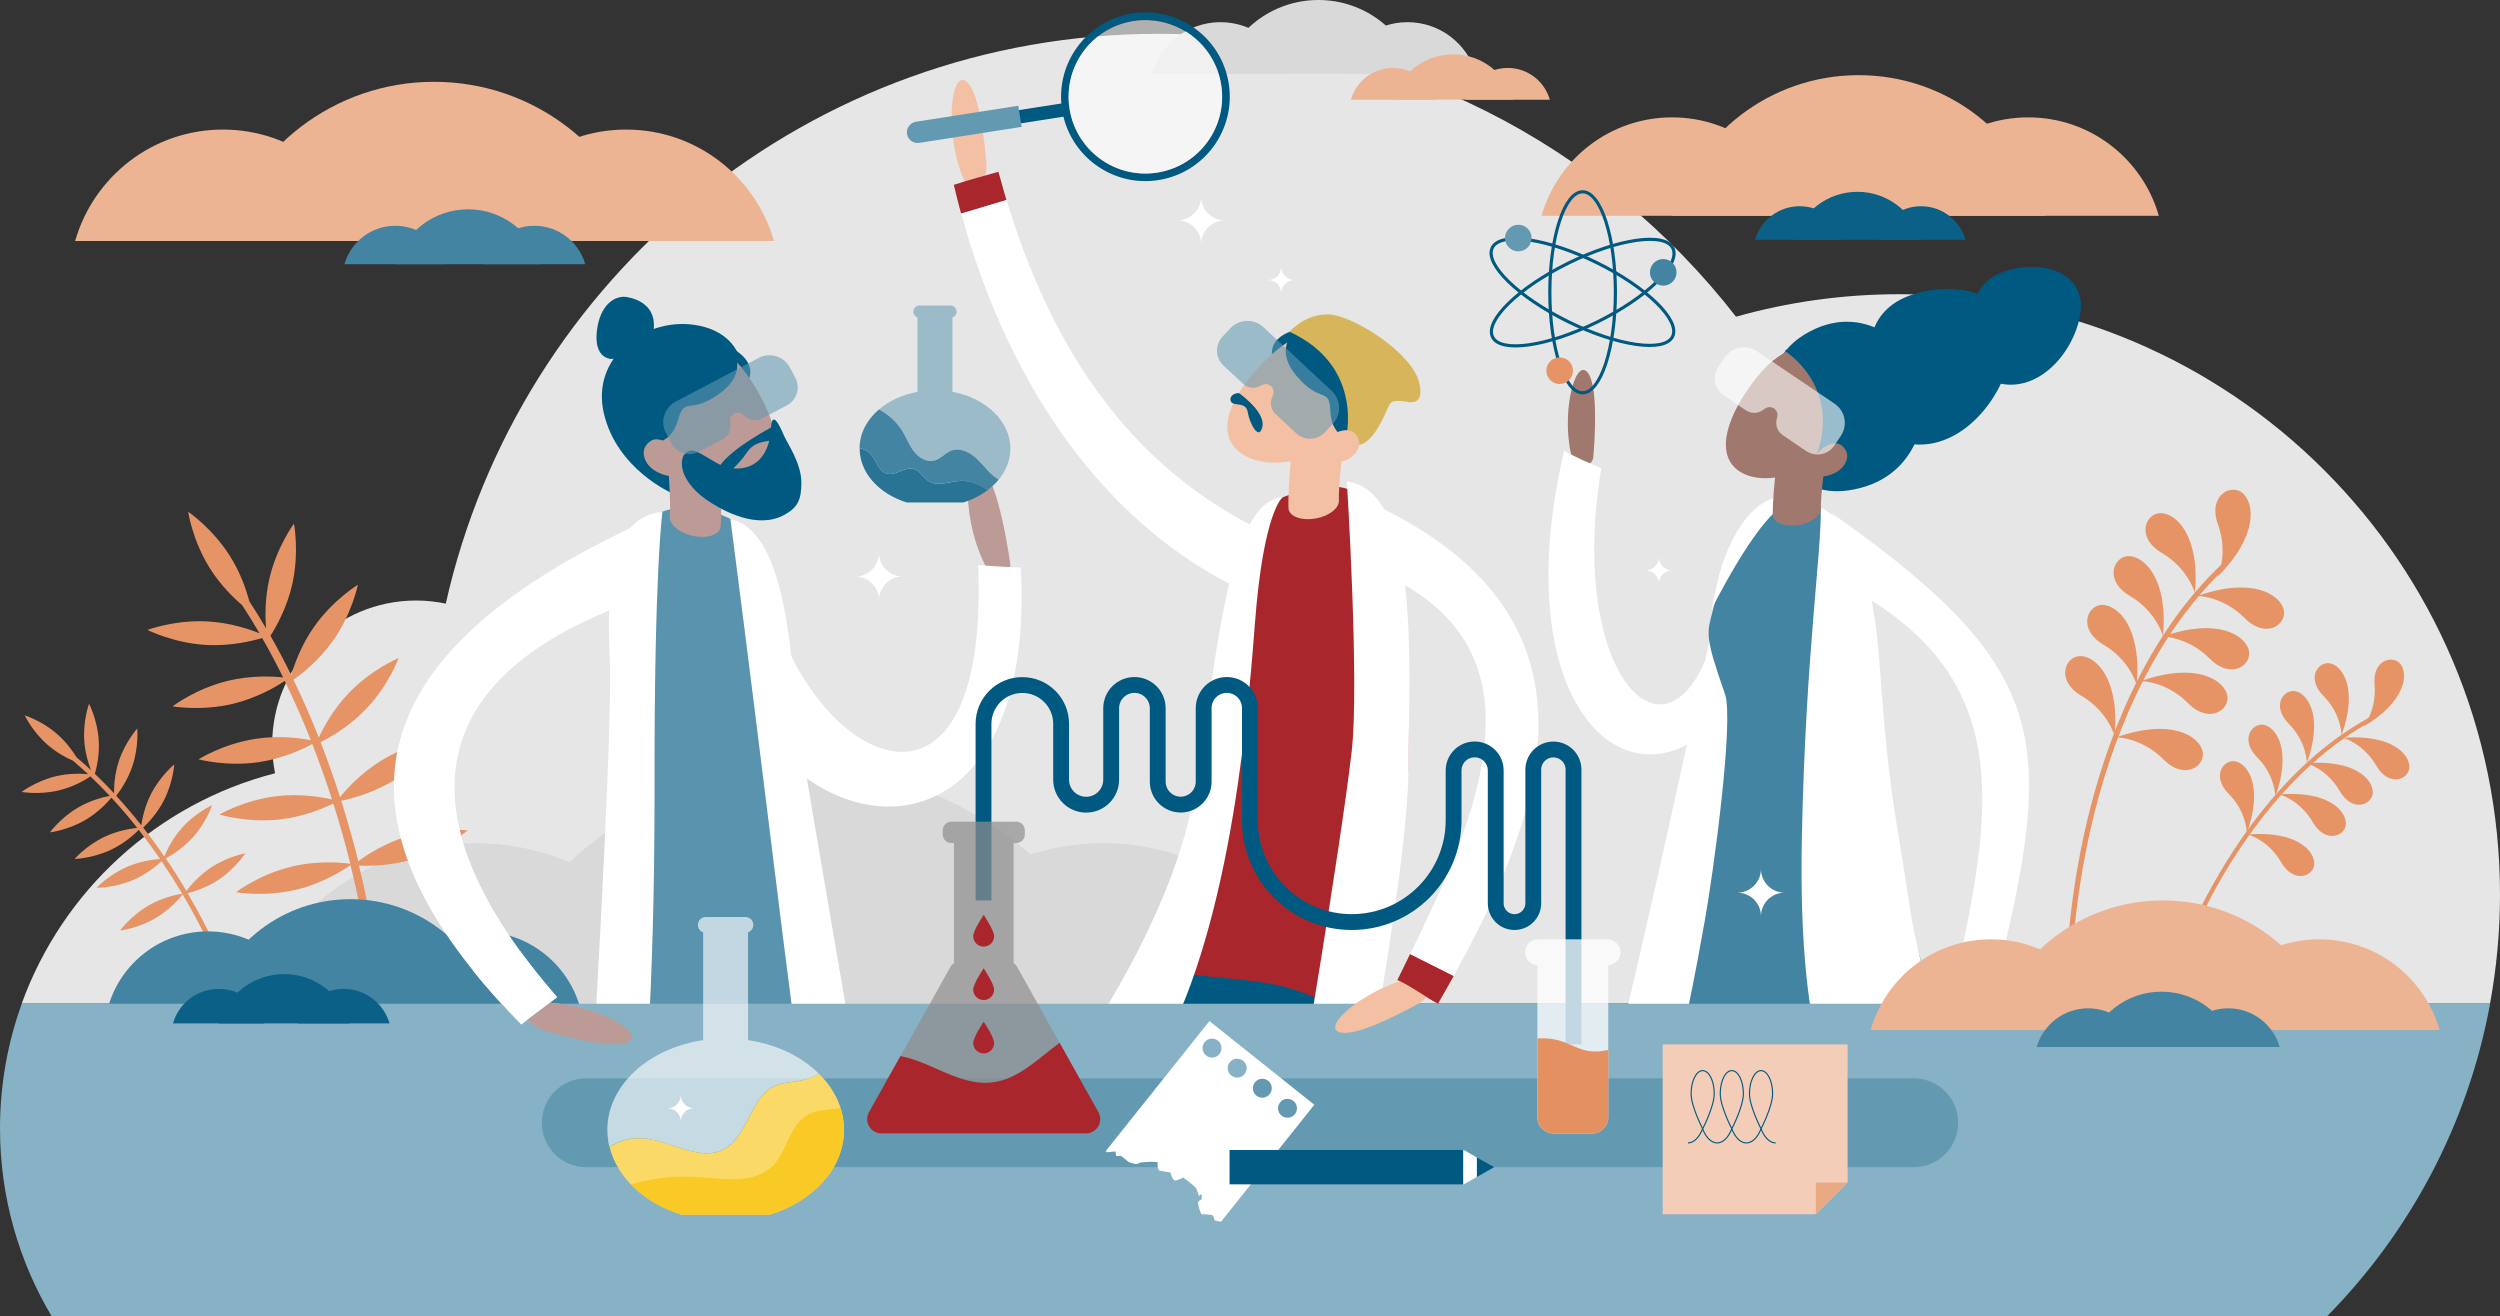 <?xml version="1.0" encoding="utf-8"?>
<!-- Generator: Adobe Illustrator 26.3.1, SVG Export Plug-In . SVG Version: 6.00 Build 0)  -->
<svg version="1.1" id="a" xmlns="http://www.w3.org/2000/svg" xmlns:xlink="http://www.w3.org/1999/xlink" x="0px" y="0px"
	 viewBox="0 0 3156.8 1662.2" style="enable-background:new 0 0 3156.8 1662.2;" xml:space="preserve">
<rect x="0" y="0" width="3156.8" height="1662.2" fill="#333333" stroke="none"/>
<style type="text/css">
	.st0{fill:#E6E6E6;}
	.st1{fill:none;}
	.st2{fill:#FFFFFF;}
	.st3{fill:#A0786D;}
	.st4{fill:#4284A2;}
	.st5{fill:#B39E57;}
	.st6{fill:#005981;}
	.st7{opacity:0.6;fill:#FFFFFF;enable-background:new    ;}
	.st8{fill:#D9D9D9;}
	.st9{fill:#E69465;}
	.st10{fill:#F3C0A4;}
	.st11{fill:#A9262C;}
	.st12{fill:#D6B55B;}
	.st13{opacity:0.56;fill:#639AB2;enable-background:new    ;}
	.st14{fill:#BC9A95;}
	.st15{fill:#5993AD;}
	.st16{fill:#CCBE8F;}
	.st17{fill:#EDB493;}
	.st18{fill:#99BDCD;}
	.st19{fill:#0A6086;}
	.st20{fill:#87B1C4;}
	.st21{fill:#639AB2;}
	.st22{fill:#297495;}
	.st23{fill:none;stroke:#005981;stroke-width:4;stroke-miterlimit:10;}
	.st24{fill:none;stroke:#005981;stroke-width:20;stroke-miterlimit:10;}
	.st25{opacity:0.71;fill:#8E8E8E;enable-background:new    ;}
	.st26{opacity:0.76;fill:#FFFFFF;enable-background:new    ;}
	.st27{opacity:0.63;fill:#FFFFFF;enable-background:new    ;}
	.st28{fill:#FBD967;}
	.st29{fill:#F9C926;}
	.st30{fill:#E59060;}
	.st31{opacity:0.61;fill:#FFFFFF;enable-background:new    ;}
	.st32{fill:#F3CDB8;}
	.st33{fill:#EBA983;}
	.st34{fill:none;stroke:#005981;stroke-width:1.45;stroke-miterlimit:10;}
</style>
<path class="st0" d="M3156.8,1129.7c0-418.7-339.4-758.2-758.2-758.2c-71.6,0-140.8,9.9-206.5,28.4
	C2023.3,182.6,1759.5,42.7,1463,42.7c-439.8,0-807.6,307.7-900.1,719.5c-12.1-2.5-24.6-3.9-37.5-3.9
	c-100.4,0-181.7,81.4-181.7,181.7c0,12.5,1.3,24.6,3.6,36.4c-148.6,38.2-268.3,148.3-319.9,290.9h3116.8
	C3152.4,1222.7,3156.8,1176.7,3156.8,1129.7L3156.8,1129.7z"/>
<rect x="1880.4" y="216.4" class="st1" width="806.1" height="1129.4"/>
<path class="st2" d="M2182.3,698c0,0-137.3,654.5-205.3,878.7c0,0,82.9,76.4,159.9,54.9c127-35.6,101.8-514.5,68.1-747.8
	C2193.5,804.5,2182.3,698,2182.3,698L2182.3,698z"/>
<path class="st3" d="M2006.8,585.8c2.9-1.9,4.8-5.1,5.1-8.6c1.8-20.7,6.8-93.3-8.2-108c-16-15.6-33.8,59.2-17.6,112.7
	c2.2,7.3,10.9,10.3,17.2,6.1L2006.8,585.8L2006.8,585.8z"/>
<path class="st2" d="M2022,591.2c-16-6.7-31.1-13.1-46.9-22c-98.9,420,199.1,536,287.5,139.9c13.5-60.6-5.8-37.6-39.2-36.8
	c0-9.1,0.1-9.1,0,0c-33.4,0.8-37.9,0.9-43.1,46.8C2145.6,1019.3,1972.1,888.7,2022,591.2L2022,591.2z"/>
<path class="st2" d="M2467.9,1242.6c16.8,9.1,30.6,16.4,46.1,23.5c81.3-325.7,85.4-414.7-194.4-613.4c-42.8-30.4-70.4,47.1-3.6,79.6
	C2550,846.4,2516.8,1020.3,2467.9,1242.6L2467.9,1242.6z"/>
<path class="st4" d="M2446.2,1283.6c-59.1-204.7-31.9-98.4-52.8-221.8c-30.5-179.6-21.4-258.6-50.4-345.9
	c-12.2-36.6-14.4-58.2-43.9-76.4c-3.4-2.1-7.1-4.1-11.2-6.1c-5.8-2.8-11.5-4.8-16.9-6c-58-12.3-92.8,65.1-102.4,117.7
	c-1.9,10.3-3.8,18.1-5.5,24.7v0c-7.8,30.1-11.1,31.8,15.1,106.7c11.4,32.4-14,221.6-25.4,285.4c-3.7,20.7-13.1,73.5-21.3,111.2"/>
<path class="st2" d="M2327.2,1391c61.1,1,114.5-21.8,138.1-33.7c-59.1-204.7-46.6-175.6-67.5-299c-30.5-179.6-16.6-255-45.7-342.3
	c-12.2-36.6-23.5-58.3-53-76.5c1.4,57.6-18.8,182.6-23.8,414.7C2269,1346.2,2327.2,1391,2327.2,1391L2327.2,1391z"/>
<path class="st2" d="M2161,769.8L2161,769.8c0,0,54.8-110.6,90-130.4c7.8-4.3,13.6-8.4,17.9-12.1c-58-12.3-92.8,65.1-102.4,117.7
	C2164.6,755.4,2162.7,763.3,2161,769.8z"/>
<path class="st5" d="M2477.6,1247.9c-17.5,22.5-54.6,73.3-50.6,92.6c4.6,21.7,57.5-26.1,77.6-78.7
	C2495.7,1257.4,2487,1252.9,2477.6,1247.9z"/>
<path class="st6" d="M2252.5,571c0,0,16.4,65.9,96.1,45.3c79.7-20.6,88-103.1,77.7-140.2c-10.3-37.1-72.4-99.7-148.1-53.5
	C2202.6,468.9,2252.5,571,2252.5,571L2252.5,571z"/>
<path class="st3" d="M2318.9,557.2c-36,45.9-97.1,58-125.2,36s-12.3-69.8,23.7-115.6s77.1-51.4,105.1-29.4
	S2354.9,511.3,2318.9,557.2L2318.9,557.2z"/>
<path class="st3" d="M2310.6,543.8l-60.4-9.8c-1.4,8.3-12.8,87.2-11.6,117.3c1.6,9.3,16.5,14.5,33.3,11.6c15-2.6,26.4-11,27.3-19.4
	h0.1C2298.4,625.4,2305.9,572.7,2310.6,543.8L2310.6,543.8z"/>
<path class="st6" d="M2361.8,449.1c0,0-8.7-57,53.2-77.2c61.9-20.1,132.8,2.7,125.1,67.5c-7.7,64.8-70.9,141.5-143.8,117.5
	S2361.8,449.1,2361.8,449.1L2361.8,449.1z"/>
<path class="st6" d="M2492.1,400.8c0,0-6.6-43.2,40.3-58.5c46.9-15.2,100.6,2,94.8,51.1s-53.7,107.1-108.9,89
	C2463.1,464.3,2492.1,400.8,2492.1,400.8L2492.1,400.8z"/>
<path class="st6" d="M2253.7,443.1c0,0,70,42.9,41.1,128.5c-13.6,40.2,101.9-67.7,101.9-67.7S2322.8,397.5,2253.7,443.1
	L2253.7,443.1z"/>
<path class="st3" d="M2327.2,589.2c-8.4,10.7-29.7,16-37.4,9.9s-2.9-16.2,5.5-26.9s22.5-15.8,30.2-9.7S2335.6,578.5,2327.2,589.2
	L2327.2,589.2z"/>
<path class="st7" d="M2177.8,451.4l-8.2,12.1c-7.9,11.7-4.9,27.7,6.9,35.6l28,19c6.5,4.4,15,4.3,21.4-0.2l2.9-2
	c3.4-2.4,7.9-2.4,11.3-0.1l0,0c3.4,2.3,5,6.5,4.1,10.5l-0.8,3.4c-1.8,7.6,1.3,15.5,7.8,19.9l29.4,19.9c11.7,7.9,27.7,4.9,35.6-6.9
	l8.2-12.1c9.1-13.5,5.6-31.7-7.9-40.8l-97.8-66.1C2205.2,434.4,2186.9,437.9,2177.8,451.4L2177.8,451.4z"/>
<path class="st8" d="M600.7,1064.7c-138,0-254.3,92.5-290.4,218.9h580.8C855,1157.2,738.7,1064.7,600.7,1064.7z"/>
<path class="st8" d="M1392.9,1064.7c-138,0-254.3,92.5-290.4,218.9h580.8C1647.2,1157.2,1530.9,1064.7,1392.9,1064.7L1392.9,1064.7z
	"/>
<path class="st8" d="M1015.5,970.9c-197.1,0-363.3,132.2-414.8,312.7h829.6C1378.8,1103,1212.6,970.9,1015.5,970.9L1015.5,970.9z"/>
<rect x="1134.4" y="37.3" class="st1" width="852.5" height="1324.3"/>
<path class="st2" d="M1812.3,1237.5c-1.8,12.5-9.4,23.3-20.4,29.4c-28.3,15.6-82.6,43.3-101.2,36.3c-25.6-9.5,57-72.8,122.6-72.8
	L1812.3,1237.5L1812.3,1237.5z"/>
<path class="st9" d="M1764.6,1237.5c18.5,8.3,32.7,20,51.1,29.8c6.7-11.6,13.3-23.2,19.7-34.8l-54.9-27.6
	C1775.1,1216,1769.8,1226.9,1764.6,1237.5z"/>
<path class="st2" d="M1733.8,636.2c-69.7-33-66.8,56,3.6,85.1c226.7,93.8,126.2,313.3,43.1,483.6l54.9,27.6
	C1961.9,1004.6,2027.9,775.4,1733.8,636.2L1733.8,636.2z"/>
<path class="st10" d="M1232.4,240.2c9.4-8.4,14.3-20.7,13.2-33.2c-2.6-32.2-9.6-92.7-25.7-104.4c-22.1-16.1-29.2,87.7,7.1,142.5
	L1232.4,240.2L1232.4,240.2z"/>
<path class="st11" d="M1260.7,216.9c-18.9,5.5-36,9.8-56.3,16.5c2.8,12.1,5.9,24.2,9.2,36.3l57.2-17.1
	C1267.4,240.8,1264,228.9,1260.7,216.9L1260.7,216.9z"/>
<path class="st2" d="M1615.8,680.4c-186.1-81-287.6-239.1-344.8-427.8l-57.2,17.1c58.8,215.7,189.6,423.7,414.9,500
	C1682.3,787.9,1673.4,705.5,1615.8,680.4L1615.8,680.4z"/>
<path class="st6" d="M1544.3,1485.9l46-299l130.6,23.9l0,0l-63,296"/>
<path class="st6" d="M1335.5,1604.4c17.1-49.5,34.4-99,51.7-148.4c34.7-98.8,69.6-197.4,104.8-296.1l123.8,48l0,0
	c-40.3,96.3-80.4,192.8-120.2,289.4"/>
<path class="st11" d="M1738.1,1205.6c3.8-13.3,7.6-26.6,11-39.7c2.2-8.6,4.2-17.3,6-25.6c4.1-18.9,7.4-37.9,10.7-56.5
	c1.6-8.8,2.6-17.3,3.7-25.7c2.8-20.7,5.1-41.1,6.8-61.5c0.8-8.8,1.8-17.1,1.9-25.7c0.7-55.7,0.4-114.8-4.8-169.3
	c-3-31.8-2.2-63.3-9.7-92.1c-22.4-85.9-57.9-115.6-144.1-81.5c-31.9,16.7-59.6,79.7-57.6,140.5c2.2,66.8,3,148.2-12.1,217.7
	c-0.9,4.3-2.5,11.3-4.1,16.7c-2.2,7.7-4.4,15.7-7,24.3c-3.6,12-7.6,24.8-12,37.5c-2.7,7.7-5.6,16-8.8,24.3
	c-5.7,14.7-12.7,30.3-20.1,44.7c-2,4-4.8,8.9-6.9,12.6s-4,6.8-6.1,10.2c-5,8-10.5,16.2-15.4,24c-4.9,7.8-9.6,14.5-14.5,22.1
	c-2.1,3.3-4.2,6.6-6.3,10c14.3,6.4,28.2,12.5,43.8,15.5c40.6,7.8,84.5,7.5,124.4,16.8c35.3,8.2,64.2,25.6,97.2,38.9
	c5.2-17.6,10.9-35.7,16.3-53.3C1733.1,1222.1,1735.7,1213.8,1738.1,1205.6L1738.1,1205.6z"/>
<path class="st6" d="M1654.2,413.2c0,0-49.8,2.8-48.2,34.3s57.6-3.8,57.6-3.8S1677.6,408.3,1654.2,413.2L1654.2,413.2z"/>
<path class="st10" d="M1696.3,548.9c-44.8,42-110.3,44.9-136,17.5c-25.7-27.3-1.8-74.6,43-116.6c44.8-42,88.3-41.2,114-13.9
	C1743,463.4,1741,506.9,1696.3,548.9L1696.3,548.9z"/>
<path class="st10" d="M1700.7,528.5l-63.8-9.1c-1.3,8.7-11.7,92-9.8,123.6c1.9,9.8,17.7,15,35.2,11.5c15.8-3.1,27.5-12.1,28.3-21
	h0.1C1689.6,614.6,1696.3,559,1700.7,528.5L1700.7,528.5z"/>
<path class="st6" d="M1562.9,496.4c0.9-0.1,1.9,0.1,2.6,0.7l0,0c5.9,4.4,32.4,25,28.5,41.9c-4.4,19-16.5-6-18.3-17.8
	c-1.8-11.9-11.3-9.5-18-11.5C1551.3,507.6,1552.2,497.6,1562.9,496.4L1562.9,496.4z"/>
<path class="st6" d="M1730.9,528.7c0,0,19.8-36.4,9.1-68.5s-53-73.7-101.5-45.8c0,0-32.6,23-1.6,59.9s41.9,12.7,43.1,45.9
	s28.6,34.6,28.1,41.5L1730.9,528.7L1730.9,528.7z"/>
<path class="st2" d="M1700.7,607.8c0,0,16,255.8,6.1,341.1c-14.9,128.2-69.9,451-69.9,451l79.5,12c0,0,62.3-318.1,62.3-447.8
	C1778.6,843.6,1794.5,620.9,1700.7,607.8L1700.7,607.8z"/>
<path class="st2" d="M1619.7,627.9c0,0-24.3,16.4-35.2,160.6c-10.9,144.2-36.8,416.3-135.7,567.7l-103.8-4.9
	c0,0,133.7-179.9,162.7-347.6C1536.9,836.2,1548.8,633.2,1619.7,627.9L1619.7,627.9z"/>
<path class="st12" d="M1699.1,556c0,0,25.4-92.7-70.7-137.1c0,0,18.9-22.6,49.2-21.9c30.4,0.7,107.9,49.7,114.8,87.9
	c0,0,7.5,26.4-14.5,22.7s-21.9,0.3-26.1,8.9S1726.7,580.2,1699.1,556L1699.1,556z"/>
<path class="st10" d="M1708.5,575.4c-10.4,9.8-33.4,11.9-40.5,4.4c-7.1-7.5-0.4-17.4,10-27.1c10.4-9.8,25.9-12.8,33-5.3
	C1718,554.9,1718.9,565.6,1708.5,575.4L1708.5,575.4z"/>
<path class="st13" d="M1553.6,414.5l-10,10.7c-9.7,10.4-9.1,26.6,1.2,36.3l24.8,23.1c5.7,5.3,14.1,6.6,21.1,3.1l3.2-1.6
	c3.7-1.8,8.1-1.2,11.2,1.6l0,0c3,2.8,4,7.2,2.4,11l-1.3,3.3c-2.9,7.2-1.1,15.5,4.6,20.9l25.9,24.2c10.4,9.7,26.6,9.1,36.3-1.2
	l10-10.7c11.1-11.9,10.4-30.5-1.4-41.6l-86.3-80.5C1583.3,402,1564.7,402.7,1553.6,414.5L1553.6,414.5z"/>
<path class="st9" d="M514.3,1056c-29,8.8-51.7,23.9-61.9,31.5c-0.2-0.9-0.4-1.7-0.6-2.6c-5.6-22.2-12.5-47.1-20.9-73.8
	c11.7-2.3,39.2-9.1,66.3-25.6c35.5-21.7,56.6-51.9,56.6-51.9s-36.5,4.9-72.1,26.6c-26.1,16-44.4,36.5-52.3,46.3
	c-7.1-22.1-15.2-45.4-24.6-69.4c10.9-5.4,35.5-18.9,57.1-41.5c28.8-30,41.5-64.7,41.5-64.7s-34.1,14.1-62.9,44.1
	c-20.1,21-32.4,44.2-37.9,56.3c-9.4-23.9-20.1-48.4-32-73c10-7,32.2-24.1,50.2-49.7c23.9-34.1,31.1-70.2,31.1-70.2
	s-31.5,19.1-55.4,53.2c-16.5,23.5-25,48-28.7,60.9c-8.1-16.6-16.9-33.2-26.3-49.7c6.6-10.3,20.6-34.5,27.5-64.8
	c9.2-40.6,2.2-76.8,2.2-76.8s-22,29.6-31.2,70.2c-5.6,24.7-5.2,47.7-4.1,62c-6.7-11.5-13.7-22.9-21.1-34.2
	c-3.6-13.8-10.9-35.7-24.5-57.2c-22.2-35.2-52.7-55.8-52.7-55.8s5.4,36.5,27.6,71.7c13.4,21.2,29.8,37.1,40.7,46.4
	c7.6,11.7,14.9,23.5,21.8,35.4c-12.5-5.1-36.9-13.4-65.4-15c-41.6-2.3-76.1,10.7-76.1,10.7s32.9,16.7,74.4,19
	c31.6,1.7,59-5.3,70.4-8.8c9.5,16.5,18.3,33.2,26.5,49.8c-12.4-1.3-40-3-69.8,4.3c-40.4,9.8-69.8,32.2-69.8,32.2s36.3,6.5,76.7-3.3
	c30.7-7.5,55-22.1,64.9-28.8c12.3,25.3,23.3,50.4,33,74.9c-12.4-2.5-39.5-6.4-69.5-1.8c-41.2,6.2-72.3,25.9-72.3,25.9
	s35.6,9.7,76.7,3.5c31-4.7,56.3-17,66.9-22.8c9.5,24.2,17.7,47.7,24.9,70c-12.5-2.9-39.2-7.7-69-4.3c-41.4,4.7-73.2,23.3-73.2,23.3
	s35.2,10.9,76.6,6.2c30.8-3.5,56.2-14.7,67.3-20.1c8.3,26.3,15.1,50.9,20.6,72.8c0.3,1.1,0.5,2.2,0.8,3.3
	c-8.3-1.2-39.9-4.8-74.6,3.7c-40.5,9.8-69.8,32.2-69.8,32.2s36.3,6.5,76.7-3.3c34.7-8.4,61.2-26.1,68-30.9
	c22.2,90,27.7,154.2,27.8,154.8l10.2-0.8c0-0.7-5.5-64.1-27.3-153.4c12.5,0.6,40,0.6,69.3-8.3c39.8-12.1,67.8-36.1,67.8-36.1
	S554.2,1043.9,514.3,1056L514.3,1056z"/>
<path class="st9" d="M266.2,1095.6c-15.5,10.3-26.2,23.2-30.8,29.4c-0.3-0.5-0.6-0.9-0.8-1.4c-7.2-12.1-15.6-25.5-25.3-39.7
	c6.4-3.4,21.5-12.3,34.4-26.7c17.1-19,24.1-40.5,24.1-40.5s-20.6,9.3-37.7,28.3c-12.6,14-19.7,29.3-22.6,36.4
	c-8.1-11.8-16.9-24-26.7-36.4c5.5-5.1,17.5-17.4,26.2-34.4c11.6-22.7,13-45.3,13-45.3s-17.5,14.3-29.2,37
	c-8.1,15.9-11.2,31.7-12.4,39.8c-9.8-12.4-20.3-24.9-31.7-37.3c4.6-5.8,14.7-19.8,20.7-38.1c8-24.2,5.9-46.8,5.9-46.8
	s-15.1,16.8-23.2,41c-5.5,16.7-6.2,32.6-6.1,40.8c-7.7-8.3-15.8-16.5-24.2-24.6c2.1-7.2,6.1-23.9,4.8-43
	c-1.7-25.5-12.2-45.5-12.2-45.5s-7.7,21.3-6,46.8c1.1,15.5,5.3,29,8.5,37.1c-6-5.6-12.1-11-18.4-16.4c-4.6-7.5-12.7-19.1-24.5-29.3
	c-19.2-16.8-40.8-23.5-40.8-23.5s9.6,20.5,28.9,37.2c11.6,10.1,24,16.6,32.1,20.1c6.5,5.5,12.9,11.2,19,17
	c-8.3-0.8-24.1-1.4-41.1,2.7c-24.8,6-42.8,19.7-42.8,19.7s22.3,4,47.1-2c18.9-4.5,33.8-13.5,39.8-17.6c8.5,8.1,16.6,16.3,24.4,24.6
	c-7.6,1.4-24,5.3-40.2,14.8c-22.1,12.9-35.3,31.2-35.3,31.2s22.5-2.6,44.5-15.5c16.8-9.8,28.4-22.7,33.1-28.3
	c11.7,12.7,22.6,25.5,32.6,38.2c-7.7,0.8-24.3,3.2-41.2,11.2c-23.1,10.9-37.9,28-37.9,28s22.6-0.6,45.7-11.5
	c17.4-8.2,30.1-19.9,35.3-25.2c9.8,12.6,18.8,24.9,26.9,36.8c-7.9,0.5-24.4,2.4-41.3,9.7c-23.5,10.1-38.9,26.6-38.9,26.6
	s22.6,0.2,46.1-9.8c17.5-7.5,30.5-18.5,36-23.7c9.5,14,17.9,27.3,25,39.2c0.4,0.6,0.7,1.2,1.1,1.8c-5.1,0.8-24.3,4.2-43.2,15.3
	c-22.1,12.9-35.3,31.2-35.3,31.2s22.5-2.6,44.5-15.5c18.9-11.1,31.4-26.1,34.5-30.2c28.9,49,43.5,85.7,43.6,86.1l5.8-2.3
	c-0.1-0.4-14.5-36.7-43.1-85.3c7.5-1.8,23.6-6.7,39.3-17.1c21.3-14.1,33.5-33.2,33.5-33.2S287.5,1081.4,266.2,1095.6L266.2,1095.6z"
	/>
<path class="st4" d="M262.6,1176.1c-59.8,0-110.3,40.1-125.9,94.9h251.9C372.9,1216.2,322.4,1176.1,262.6,1176.1L262.6,1176.1z"/>
<path class="st4" d="M606.2,1176.1c-59.8,0-110.3,40.1-125.9,94.9h251.9C716.4,1216.2,666,1176.1,606.2,1176.1L606.2,1176.1z"/>
<path class="st4" d="M442.5,1135.4c-85.5,0-157.5,57.3-179.9,135.6h359.8C600,1192.7,528,1135.4,442.5,1135.4L442.5,1135.4z"/>
<rect x="491.8" y="304.3" class="st1" width="832.6" height="1183.6"/>
<path class="st2" d="M658.3,1293.8c13.8-11.5,29.6-22.4,45.1-34.7c-199.4-229-177.3-415,128.2-510.5c52.5-16.4,60.2-24.2,33.1-64.8
	c8.8-7.5,8.9-7.5,0,0c-27.1-40.7-40.5-31.3-88.7-7.3C460.7,832.8,401.2,1031.8,658.3,1293.8z"/>
<path class="st14" d="M1276,714.4c0,0-14.4-110.5-38.4-125.1c-24-14.5-22.2,92.2,19.6,145L1276,714.4z"/>
<path class="st2" d="M878.9,676.7c29.6,9.6,22.5,6.1,52,14.2c-0.6-0.1,29.2,6.9,29.2,7.3c32.2,257.4,291,398,275,15.4
	c20.3,1.1,33.7,2.6,53.9,3c23.1,429.2-352.8,369.2-407.8,18.3C877,707.5,879,702.3,878.9,676.7z"/>
<path class="st6" d="M848.8,622.9c0,0-70.1-30.1-86.4-101.4c-16.3-71.3,52.5-119.7,113-111.5c60.5,8.1,65.5,57.1,61,68.3
	C931.9,489.4,848.8,622.9,848.8,622.9z"/>
<path class="st6" d="M907,431.9c0,0,48.4,14.8,39.3,45.5c-9.1,30.6-55.8-17.7-55.8-17.7S885.1,421.5,907,431.9L907,431.9z"/>
<path class="st15" d="M972.2,1347.3c33.2,2.3,75.8-0.3,91.5-5.5c-27.7-152.3-75.3-424.8-83-571.4c-3-58.7-22.3-89.8-43.1-105.8
	c-5.1-3.9-10.3-6.9-15.2-9.2c-35.2-18-70-19.2-97.1-4.2c-22.2,12-39.3,34.6-47.5,67.5c-6.1,24.4-4.5,43.8-2,76.3
	c11.5,154.8,7.3,390.7-13.3,570.7c50.3-3.1,131.9-32.1,182.9-21.8c3.9,0.9,8.2,1.5,12.7,2.1"/>
<path class="st14" d="M832.7,555.5c34,52.2,97.9,70.9,129.8,50.1c31.9-20.8,19.7-73.1-14.2-125.3c-34-52.2-77.1-62-109-41.2
	C807.3,459.9,798.8,503.3,832.7,555.5L832.7,555.5z"/>
<path class="st14" d="M840.3,546.9l65.1-6.4c0.9,8.9,7.7,93.8,4.4,125.8c-2.4,9.8-18.6,14.4-36.3,10.1
	c-15.8-3.8-27.3-13.5-27.8-22.5h-0.1C847.6,634.6,843.3,578,840.3,546.9L840.3,546.9z"/>
<path class="st6" d="M864.5,573.4c9.6-10.4,18.6-1,41.7,11.9c23,13,64.4,9.6,67.3-44.4c1.2-22.9,10.2-5.7,16.1,8.4
	c4.3,10.3,22.3,35.4,22.3,60c0,21.6-4.3,31.6-22,41.1c-32.9,17.7-75.3-3.3-100-20.9c-14.3-10.2-29.8-28.1-28.9-45.7
	C861.3,579.4,862.4,575.8,864.5,573.4L864.5,573.4z"/>
<path class="st6" d="M975.3,538.9c0,0-0.8,0.4-2.2,1.2c-11.4,6.2-63,35.1-68.2,56.5c-5.9,24,27.7-9.3,37.9-24.7
	c10.2-15.4,22.5-13.3,33.5-16.5C987.4,552.1,992.4,538.2,975.3,538.9L975.3,538.9z"/>
<path class="st6" d="M803.5,527.2c0,0-10.7-40.6,7.6-69.7s70.1-59.8,111.1-20.6c0,0,26.6,30.5-12.9,59.5
	c-39.5,28.9-44.3,2.4-53.5,34.8c-9.2,32.5-36.5,27.2-37.7,34.2L803.5,527.2L803.5,527.2z"/>
<path class="st14" d="M817.2,585.1c7.9,12.2,30.1,19.8,38.9,14.1c8.8-5.7,4.6-17-3.3-29.2c-7.9-12.2-22.4-18.9-31.2-13.2
	C812.7,562.7,809.3,573,817.2,585.1L817.2,585.1z"/>
<path class="st6" d="M771.7,453.2c0,0-21.8,0-18.1-34.5c3.7-34.5,23.4-46.2,38.2-43.6c14.9,2.7,39.3,12.7,32.9,45.9
	C818.4,454.3,771.7,453.2,771.7,453.2z"/>
<path class="st2" d="M922.3,655.4c0,0,19.8,151,55.4,439.8c35.6,288.8,44.9,336.1,44.9,336.1h73.2c0,0-76.4-439.9-86.8-509.1
	C998.7,852.9,998.5,672.1,922.3,655.4L922.3,655.4z"/>
<path class="st2" d="M836.5,646.1c0,0-10.4,71.3-10,346S811,1411.9,811,1411.9h-66.4c0,0,29.5-480.5,25.4-578.9
	S769.7,654,836.5,646.1L836.5,646.1z"/>
<path class="st16" d="M694.2,1266.2c-9.7,7.3-19.2,14.3-28.2,21.4c5.6,6.3,13,11.1,21.3,13.6c32.3,9.6,90.3,24.6,107.1,13.8
	C813.6,1302.7,753,1270.1,694.2,1266.2L694.2,1266.2z"/>
<path class="st13" d="M840.9,546.7l6.8,13c6.6,12.5,22.1,17.3,34.7,10.8l30-15.8c6.9-3.6,10.9-11.2,9.9-18.9l-0.4-3.5
	c-0.5-4.1,1.6-8.1,5.2-10l0,0c3.7-1.9,8.1-1.4,11.2,1.3l2.7,2.3c5.9,5.2,14.3,6.2,21.2,2.5l31.4-16.5c12.5-6.6,17.3-22.1,10.8-34.6
	l-6.8-13c-7.6-14.4-25.3-19.9-39.7-12.3l-104.5,55C838.9,514.6,833.3,532.4,840.9,546.7L840.9,546.7z"/>
<path class="st9" d="M2800.4,728c0,0,13.6-29,0.3-65.7s16.4-52.1,31-39.8C2846.3,634.7,2852.5,675.4,2800.4,728L2800.4,728z"/>
<path class="st9" d="M2771.6,749.1c0,0-8.1-31-41.7-50.8c-33.6-19.8-20.6-50.5-1.6-50.4S2778.2,675.4,2771.6,749.1L2771.6,749.1z"/>
<path class="st9" d="M2774.8,752.5c0,0,32,0.2,59.5,27.9s54.1,7.5,49.3-10.9S2844.7,727.9,2774.8,752.5z"/>
<path class="st9" d="M2730.8,803.8c0,0,32,0.2,59.5,27.9s54.1,7.5,49.3-10.9C2834.8,802.4,2800.7,779.3,2730.8,803.8z"/>
<path class="st9" d="M2703.4,860c0,0,32,0.2,59.5,27.9s54.1,7.5,49.3-10.9C2807.3,858.5,2773.2,835.5,2703.4,860z"/>
<path class="st9" d="M2672.3,931c0,0,32,0.2,59.5,27.9s54.1,7.5,49.3-10.9C2776.3,929.6,2742.2,906.5,2672.3,931z"/>
<path class="st9" d="M2731.3,803.4c0,0-8.1-31-41.7-50.8c-33.6-19.8-20.6-50.5-1.6-50.4S2737.9,729.7,2731.3,803.4L2731.3,803.4z"/>
<path class="st9" d="M2698,865c0,0-8.1-31-41.7-50.8c-33.6-19.8-20.6-50.5-1.6-50.4S2704.6,791.2,2698,865L2698,865z"/>
<path class="st9" d="M2670.2,929.6c0,0-8.1-31-41.7-50.8c-33.6-19.8-20.6-50.5-1.6-50.4S2676.8,855.8,2670.2,929.6L2670.2,929.6z"/>
<path class="st9" d="M2613.1,1225.7c1.7-0.1,3.1-1.5,3.1-3.2c0-0.8,1.5-82.8,26-185.7c22.6-94.7,70.1-227.1,167.7-319.5
	c1.3-1.3,1.4-3.3,0.1-4.7c-1.3-1.3-3.4-1.4-4.7-0.1c-98.8,93.6-146.7,227.3-169.6,322.9c-24.7,103.5-26.2,186.1-26.2,186.9
	c0,1.8,1.4,3.3,3.3,3.4C2613,1225.7,2613.1,1225.7,2613.1,1225.7L2613.1,1225.7z"/>
<path class="st9" d="M2984.3,917.5c0,0,17-20.5,14.1-52.8c-2.9-32.3,24.1-38.4,33.3-25.5C3040.9,852.1,3037.4,886.2,2984.3,917.5
	L2984.3,917.5z"/>
<path class="st9" d="M2956.7,928.4c0,0,0.1-26.6-22.8-49.6s-5.9-45,9.4-40.9C2958.6,842,2977.6,870.5,2956.7,928.4L2956.7,928.4z"/>
<path class="st9" d="M2958.6,931.7c0,0,25.7,6.9,41.9,35c16.2,28.1,41.9,17.5,41.9,1.6C3042.5,952.5,3020,926.8,2958.6,931.7
	L2958.6,931.7z"/>
<path class="st9" d="M2912.4,963.7c0,0,25.7,6.9,41.9,35c16.2,28.1,41.9,17.5,41.9,1.6C2996.3,984.5,2973.8,958.8,2912.4,963.7
	L2912.4,963.7z"/>
<path class="st9" d="M2878.4,1003.1c0,0,25.7,6.9,41.9,35c16.2,28.1,41.9,17.5,41.9,1.6C2962.3,1023.9,2939.8,998.1,2878.4,1003.1
	L2878.4,1003.1z"/>
<path class="st9" d="M2838.5,1053.7c0,0,25.7,6.9,41.9,35c16.2,28.1,41.9,17.5,41.9,1.6S2899.9,1048.7,2838.5,1053.7L2838.5,1053.7z
	"/>
<path class="st9" d="M2912.9,963.5c0,0,0.1-26.6-22.8-49.6s-5.9-45,9.4-40.9C2914.8,877.1,2933.7,905.6,2912.9,963.5L2912.9,963.5z"
	/>
<path class="st9" d="M2873.1,1006c0,0,0.1-26.6-22.8-49.6s-5.9-45,9.4-40.9C2874.9,919.6,2893.9,948.1,2873.1,1006L2873.1,1006z"/>
<path class="st9" d="M2837.1,1052.1c0,0,0.1-26.6-22.8-49.6s-5.9-45,9.4-40.9S2858,994.1,2837.1,1052.1L2837.1,1052.1z"/>
<path class="st9" d="M2728.8,1278.1c1.4,0.3,2.8-0.6,3.2-2c0.2-0.7,18.6-66.3,60.1-143.8c38.2-71.4,104.3-167.8,202.2-221.5
	c1.3-0.7,1.8-2.4,1.1-3.7c-0.7-1.3-2.4-1.8-3.7-1.1c-99.2,54.4-165.9,151.8-204.5,223.9c-41.7,78-60.3,144.1-60.5,144.8
	c-0.4,1.5,0.4,3,1.9,3.4C2728.6,1278.1,2728.7,1278.1,2728.8,1278.1L2728.8,1278.1z"/>
<path class="st17" d="M2111.4,148.2c-78.3,0-144.4,52.5-164.9,124.3h329.7C2255.8,200.7,2189.7,148.2,2111.4,148.2L2111.4,148.2z"/>
<path class="st17" d="M2561.1,148.2c-78.3,0-144.4,52.5-164.9,124.3H2726C2705.5,200.7,2639.5,148.2,2561.1,148.2z"/>
<path class="st17" d="M2346.9,94.9c-111.9,0-206.2,75-235.5,177.5h471C2553.1,170,2458.8,94.9,2346.9,94.9z"/>
<path class="st18" d="M2067.7,1462.4c-32.1,0-59.2,21.6-67.6,51h135.3C2126.9,1483.9,2099.8,1462.4,2067.7,1462.4L2067.7,1462.4z"/>
<path class="st18" d="M2252.1,1462.4c-32.1,0-59.2,21.6-67.6,51h135.2C2311.4,1483.9,2284.3,1462.4,2252.1,1462.4L2252.1,1462.4z"/>
<path class="st18" d="M2164.2,1440.5c-45.9,0-84.6,30.8-96.6,72.8h193.2C2248.8,1471.3,2210.1,1440.5,2164.2,1440.5L2164.2,1440.5z"
	/>
<path class="st17" d="M281.5,163.6c-88.7,0-163.4,59.5-186.6,140.7h373.2C445,223.1,370.2,163.6,281.5,163.6L281.5,163.6z"/>
<path class="st17" d="M790.7,163.6c-88.7,0-163.4,59.5-186.6,140.7h373.2C954.1,223.1,879.3,163.6,790.7,163.6L790.7,163.6z"/>
<path class="st17" d="M548.1,103.3c-126.6,0-233.5,84.9-266.6,201h533.1C781.5,188.3,674.7,103.3,548.1,103.3L548.1,103.3z"/>
<path class="st4" d="M499.2,285.1c-30.6,0-56.3,20.5-64.3,48.5h128.7C555.6,305.6,529.8,285.1,499.2,285.1L499.2,285.1z"/>
<path class="st4" d="M674.7,285.1c-30.6,0-56.3,20.5-64.3,48.5H739C731,305.6,705.3,285.1,674.7,285.1L674.7,285.1z"/>
<path class="st4" d="M591.1,264.3c-43.7,0-80.5,29.3-91.9,69.3H683C671.6,293.6,634.8,264.3,591.1,264.3L591.1,264.3z"/>
<path class="st8" d="M1541.1,28c-41.1,0-75.8,27.6-86.6,65.3h173.1C1616.9,55.5,1582.2,28,1541.1,28L1541.1,28z"/>
<path class="st8" d="M1777.3,28c-41.1,0-75.8,27.6-86.6,65.3h173.1C1853.1,55.5,1818.4,28,1777.3,28L1777.3,28z"/>
<path class="st8" d="M1664.8,0c-58.8,0-108.3,39.4-123.7,93.2h247.3C1773.1,39.4,1723.5,0,1664.8,0z"/>
<path class="st17" d="M1758.9,85.8c-25.2,0-46.5,16.9-53.1,40.1h106.3C1805.5,102.7,1784.2,85.8,1758.9,85.8L1758.9,85.8z"/>
<path class="st17" d="M1903.9,85.8c-25.2,0-46.5,16.9-53.1,40.1H1957C1950.4,102.7,1929.1,85.8,1903.9,85.8L1903.9,85.8z"/>
<path class="st17" d="M1834.8,68.6c-36.1,0-66.5,24.2-75.9,57.2h151.8C1901.3,92.8,1870.9,68.6,1834.8,68.6z"/>
<path class="st19" d="M2425.7,260.4c26.7,0,49.2,17.9,56.2,42.4h-112.4C2376.5,278.3,2399,260.4,2425.7,260.4L2425.7,260.4z"/>
<path class="st19" d="M2272.4,260.4c26.7,0,49.2,17.9,56.2,42.4h-112.4C2223.2,278.3,2245.7,260.4,2272.4,260.4L2272.4,260.4z"/>
<path class="st19" d="M2345.4,242.2c38.1,0,70.3,25.6,80.2,60.5h-160.5C2275.2,267.8,2307.3,242.2,2345.4,242.2L2345.4,242.2z"/>
<path class="st20" d="M2938.3,1662.2c104.5-105.9,178-242.3,206-394.8H27.5C9.7,1316.6,0,1369.6,0,1424.9
	c0,86.7,23.9,167.9,65.3,237.3"/>
<path class="st17" d="M2514,1186.1c-72.2,0-133.1,48.4-151.9,114.6H2666C2647.1,1234.5,2586.2,1186.1,2514,1186.1z"/>
<path class="st17" d="M2928.6,1186.1c-72.2,0-133.1,48.4-151.9,114.6h303.9C3061.6,1234.5,3000.8,1186.1,2928.6,1186.1z"/>
<path class="st17" d="M2731.1,1137c-103.1,0-190.1,69.2-217.1,163.6h434.1C2921.1,1206.2,2834.2,1137,2731.1,1137L2731.1,1137z"/>
<path class="st21" d="M2416.5,1473.8H740.3c-31,0-56.1-25.1-56.1-56.1s25.1-56.1,56.1-56.1h1676.2c31,0,56.1,25.1,56.1,56.1
	S2447.4,1473.8,2416.5,1473.8z"/>
<path class="st19" d="M276.2,1248.7c-27.5,0-50.6,18.4-57.8,43.6H334C326.9,1267.1,303.7,1248.7,276.2,1248.7z"/>
<path class="st19" d="M434,1248.7c-27.5,0-50.6,18.4-57.8,43.6h115.7C484.6,1267.1,461.5,1248.7,434,1248.7L434,1248.7z"/>
<path class="st19" d="M358.8,1230c-39.2,0-72.3,26.3-82.6,62.3h165.2C431.1,1256.3,398,1230,358.8,1230L358.8,1230z"/>
<path class="st4" d="M2636.7,1273.2c-30.8,0-56.8,20.7-64.9,48.9h129.8C2693.5,1293.9,2667.5,1273.2,2636.7,1273.2L2636.7,1273.2z"
	/>
<path class="st4" d="M2813.7,1273.2c-30.8,0-56.8,20.7-64.9,48.9h129.8C2870.6,1293.9,2844.6,1273.2,2813.7,1273.2L2813.7,1273.2z"
	/>
<path class="st4" d="M2729.4,1252.2c-44,0-81.2,29.5-92.7,69.9h185.4C2810.6,1281.8,2773.4,1252.2,2729.4,1252.2L2729.4,1252.2z"/>
<path class="st10" d="M1812.3,1237.5c-1.8,12.5-9.4,23.3-20.4,29.4c-28.3,15.6-82.6,43.3-101.2,36.3c-25.6-9.5,57-72.8,122.6-72.8
	L1812.3,1237.5L1812.3,1237.5z"/>
<path class="st11" d="M1764.6,1237.5c18.5,8.3,32.7,20,51.1,29.8c6.7-11.6,13.3-23.2,19.7-34.8l-54.9-27.6
	C1775.1,1216,1769.8,1226.9,1764.6,1237.5z"/>
<path class="st14" d="M694.2,1266.2c-9.7,7.3-19.2,14.3-28.2,21.4c5.6,6.3,13,11.1,21.3,13.6c32.3,9.6,90.3,24.6,107.1,13.8
	C813.6,1302.7,753,1270.1,694.2,1266.2L694.2,1266.2z"/>
<path class="st2" d="M658.3,1293.8c13.8-11.5,29.6-22.4,45.1-34.7c-17.1-19.6-32.6-38.9-46.4-57.9l-59.9,24.2
	C615.1,1247.7,635.4,1270.5,658.3,1293.8L658.3,1293.8z"/>
<path class="st13" d="M1202.7,494.8v-93.9c3-1,5.2-3.9,5.2-7.3c0-4.3-3.5-7.8-7.8-7.8h-39c-4.3,0-7.8,3.5-7.8,7.8
	c0,3.4,2.2,6.3,5.2,7.3v93.9c-19.1,3.5-35.9,11.4-48.6,22.3c12.2,6.4,22.7,16.1,29.9,28c5.1,8.5,8.6,17.9,14.7,25.6
	c6.2,7.7,16.2,13.5,25.7,10.9c7.8-2.2,13.3-9.5,20.9-12.4c11.5-4.4,24.3,2.4,33.1,10.9c8.8,8.5,15.9,19.2,26.5,25.4
	c0.2,0.1,0.3,0.2,0.4,0.2c9.3-11.4,14.7-24.8,14.7-39.3C1275.8,531.6,1244.6,502.5,1202.7,494.8L1202.7,494.8z"/>
<path class="st22" d="M1213.1,607.2c-13.8,0.6-28.9,7.7-40.5,0.3c-6.8-4.3-10.8-13-18.5-15.3c-11.5-3.5-23.4,9.3-34.9,5.7
	c-9.9-3.2-12.3-16-19.2-23.8c-3.8-4.3-8.9-6.9-14.5-8.3c0,0.2,0,0.4,0,0.5c0,30.9,24.6,57.3,59.5,68.2h71.4c11.6-3.6,22-9,30.8-15.6
	C1236.8,611.6,1225.5,606.7,1213.1,607.2L1213.1,607.2z"/>
<path class="st4" d="M1261.1,605.6c-0.2-0.1-0.3-0.2-0.4-0.2c-10.6-6.2-17.7-16.8-26.5-25.4c-8.8-8.5-21.6-15.3-33.1-10.9
	c-7.6,2.9-13,10.2-20.9,12.4c-9.5,2.7-19.6-3.2-25.7-10.9c-6.2-7.7-9.6-17.2-14.7-25.6c-7.1-11.8-17.7-21.5-29.9-28
	c-15.1,12.9-24.4,30-24.5,48.8c5.6,1.3,10.8,4,14.5,8.3c6.9,7.8,9.3,20.6,19.2,23.8c11.5,3.6,23.3-9.2,34.9-5.7
	c7.7,2.3,11.7,11,18.5,15.3c11.7,7.4,26.7,0.3,40.5-0.3c12.5-0.5,23.8,4.4,34.1,11.7C1252.4,614.9,1257.1,610.5,1261.1,605.6
	L1261.1,605.6z"/>
<ellipse class="st23" cx="1998.4" cy="369.1" rx="41.4" ry="126.9"/>
<ellipse transform="matrix(0.442 -0.897 0.897 0.442 783.793 1998.317)" class="st23" cx="1998.4" cy="369.1" rx="41.4" ry="126.9"/>
<ellipse transform="matrix(0.897 -0.442 0.442 0.897 42.698 921.641)" class="st23" cx="1998.5" cy="369.2" rx="126.9" ry="41.4"/>
<circle class="st21" cx="1917.2" cy="300.6" r="16.8"/>
<circle class="st9" cx="1969.4" cy="468.1" r="16.8"/>
<circle class="st4" cx="2100.2" cy="343.9" r="16.8"/>
<path class="st24" d="M1241.9,1137v-223c0-27.1,22-49,49-49l0,0c27.1,0,49,22,49,49v70.5c0,17.4,14.1,31.6,31.6,31.6l0,0
	c17.4,0,31.6-14.1,31.6-31.6v-90.2c0-16.2,13.2-29.4,29.4-29.4l0,0c16.2,0,29.4,13.2,29.4,29.4v92.7c0,16,13,29,29,29l0,0
	c16,0,29-13,29-29v-92.9c0-16.1,13.1-29.2,29.2-29.2l0,0c16.1,0,29.2,13.1,29.2,29.2v141.6c0,71,57.6,128.6,128.6,128.6l0,0
	c71,0,128.6-57.6,128.6-128.6v-62.8c0-14.7,11.9-26.6,26.6-26.6l0,0c14.7,0,26.6,11.9,26.6,26.6v167.7c0,13.1,10.6,23.7,23.7,23.7
	l0,0c13.1,0,23.7-10.6,23.7-23.7V971.9c0-14.1,11.4-25.5,25.4-25.5l0,0c14.1,0,25.4,11.4,25.4,25.5v346.8"/>
<path class="st25" d="M1387,1404.3L1283.8,1220c-0.9-1.6-2.3-2.9-3.9-3.7v-151.7h3.1c6.2,0,11.1-5,11.1-11.1v-4.9
	c0-6.2-5-11.1-11.1-11.1h-81.5c-6.2,0-11.1,5-11.1,11.1v4.9c0,6.2,5,11.1,11.1,11.1h3.1v151.7c-1.6,0.8-3,2.1-3.9,3.7l-103.2,184.3
	c-6.8,12.1,2,26.9,15.8,26.9h258.1C1385,1431.3,1393.7,1416.4,1387,1404.3L1387,1404.3z"/>
<path class="st26" d="M2030,1186.1h-87.8c-9,0-16.4,7.3-16.4,16.4l0,0c0,8.7,6.9,15.9,15.5,16.3v192.1c0,11.3,9.2,20.4,20.4,20.4
	h48.7c11.3,0,20.4-9.2,20.4-20.4v-192.1c8.6-0.5,15.5-7.6,15.5-16.3l0,0C2046.3,1193.4,2039,1186.1,2030,1186.1L2030,1186.1z"/>
<path class="st27" d="M914.5,1450.9c30.5-16.4,32.2-65.3,63.7-79.6c10.5-4.8,22.5-4.6,33.8-7c7.8-1.6,15.2-4.6,22-8.6
	c-21.8-21.6-53.3-37-89.4-42.3v-136.1c3.9-1.3,6.7-5.1,6.7-9.4c0-5.5-4.5-10-10-10h-50.1c-5.5,0-10,4.5-10,10c0,4.4,2.8,8.1,6.7,9.4
	v136.1c-68.9,10.2-121,57.1-121,113.3c0,7.3,0.9,14.5,2.6,21.4c10.9-6.7,22.9-10.8,36-10.9C843.1,1436.7,881.5,1468.7,914.5,1450.9
	L914.5,1450.9z"/>
<path class="st28" d="M1034.1,1355.8c-6.8,4-14.3,6.9-22,8.6c-11.3,2.4-23.3,2.2-33.8,7c-31.5,14.3-33.2,63.2-63.7,79.6
	c-33,17.8-71.5-14.3-108.9-13.7c-13.1,0.2-25.1,4.3-36,10.9c9.5,39,44.3,71,90.8,85.5h111.9c54.7-17.1,93.4-58.6,93.4-107
	C1065.7,1399.9,1053.9,1375.3,1034.1,1355.8z"/>
<path class="st29" d="M1049.6,1400.6c-10.6,1.1-21.6,2.2-30.8,7.7c-22.3,13.3-24.7,45.4-43.1,63.8c-23.6,23.5-62.2,16.3-95.5,14.1
	c-28.2-1.8-56.7,1.4-83.8,9.4c16.2,16.9,38.3,30.2,63.9,38.2h111.9c54.7-17.1,93.4-58.6,93.4-107c0-9.4-1.5-18.6-4.2-27.3
	C1057.5,1399.8,1053.5,1400.2,1049.6,1400.6L1049.6,1400.6z"/>
<path class="st11" d="M1171.9,1344.9c-11.1-4.8-23-9.1-34.9-11.4l-39.7,70.8c-6.8,12.1,2,26.9,15.8,26.9h258.1
	c13.8,0,22.5-14.9,15.8-26.9l-49-87.5c-27.1,19.8-52,46.1-85.2,50C1224.7,1370.1,1197.9,1356.2,1171.9,1344.9L1171.9,1344.9z"/>
<path class="st11" d="M1228.9,1182.1c0-7.3,13.2-26.9,13.2-26.9s13.2,19.6,13.2,26.9s-5.9,13.2-13.2,13.2
	S1228.9,1189.4,1228.9,1182.1z"/>
<path class="st11" d="M1228.9,1249.6c0-7.3,13.2-26.9,13.2-26.9s13.2,19.6,13.2,26.9s-5.9,13.2-13.2,13.2
	S1228.9,1256.9,1228.9,1249.6z"/>
<path class="st11" d="M1228.9,1317c0-7.3,13.2-26.9,13.2-26.9s13.2,19.6,13.2,26.9s-5.9,13.2-13.2,13.2S1228.9,1324.3,1228.9,1317z"
	/>
<path class="st30" d="M2000.2,1325.9c-8.8-2.4-16.9-6.9-25.5-10.1c-10.6-3.9-22.1-5.3-33.3-4.5v99.5c0,11.3,9.2,20.4,20.4,20.4h48.7
	c11.3,0,20.4-9.2,20.4-20.4v-85.1C2020.7,1328.2,2010.3,1328.6,2000.2,1325.9L2000.2,1325.9z"/>
<path class="st2" d="M1601.1,353.6c9.2,0,16.7-7.5,16.7-16.7c0,9.2,7.5,16.7,16.7,16.7c-9.2,0-16.7,7.5-16.7,16.7
	C1617.8,361.1,1610.4,353.6,1601.1,353.6z"/>
<path class="st2" d="M2078,720.2c9.2,0,16.7-7.5,16.7-16.7c0,9.2,7.5,16.7,16.7,16.7c-9.2,0-16.7,7.5-16.7,16.7
	C2094.7,727.7,2087.2,720.2,2078,720.2z"/>
<path class="st2" d="M843,1399.4c9.2,0,16.7-7.5,16.7-16.7c0,9.2,7.5,16.7,16.7,16.7c-9.2,0-16.7,7.5-16.7,16.7
	C859.7,1406.9,852.2,1399.4,843,1399.4z"/>
<path class="st2" d="M1486.8,278.3c16.5,0,29.9-13.4,29.9-29.9c0,16.5,13.4,29.9,29.9,29.9c-16.5,0-29.9,13.4-29.9,29.9
	C1516.8,291.7,1503.4,278.3,1486.8,278.3z"/>
<path class="st2" d="M2193.7,1127.2c16.5,0,29.9-13.4,29.9-29.9c0,16.5,13.4,29.9,29.9,29.9c-16.5,0-29.9,13.4-29.9,29.9
	C2223.7,1140.6,2210.3,1127.2,2193.7,1127.2z"/>
<path class="st2" d="M1080,728c16.5,0,29.9-13.4,29.9-29.9c0,16.5,13.4,29.9,29.9,29.9c-16.5,0-29.9,13.4-29.9,29.9
	C1110,741.4,1096.6,728,1080,728z"/>
<rect x="1149.1" y="144.6" transform="matrix(0.988 -0.154 0.154 0.988 -8.661 194.56)" class="st6" width="198.9" height="16.9"/>
<path class="st21" d="M1145.3,169.2L1145.3,169.2c-1.2-7.4,3.9-14.3,11.3-15.5l129.2-20.2l4.2,26.7l-129.2,20.2
	C1153.4,181.6,1146.5,176.6,1145.3,169.2L1145.3,169.2z"/>
<path class="st6" d="M1551.6,105.7c-9.1-58.1-63.6-97.9-121.7-88.8c-58.1,9.1-97.9,63.6-88.8,121.7s63.6,97.9,121.7,88.8
	S1560.6,163.8,1551.6,105.7L1551.6,105.7z M1350.6,137.1c-8.3-52.9,27.9-102.5,80.8-110.7c52.9-8.3,102.5,27.9,110.7,80.8
	c8.3,52.9-27.9,102.5-80.8,110.7C1408.4,226.2,1358.8,190,1350.6,137.1L1350.6,137.1z"/>
<ellipse transform="matrix(0.707 -0.707 0.707 0.707 337.253 1058.487)" class="st31" cx="1446.3" cy="122.1" rx="96.9" ry="96.9"/>
<path class="st2" d="M1408.4,1453.9l1,5.9l5.9-0.4l10.2,8.1c0,0,8.5,3.3,11,2.1c2.5-1.2,1.3-1.6,9.8-2.3s15.5,0.2,15.5,0.2
	s-0.8,9.7,2.3,10.6c3.1,0.9,14,2.4,14,2.4s2.1,12,7.6,10c5.5-1.9,8.4-3.6,8.4-3.6s13.1,9.7,15.3,12.2s4.6,11.6,4.6,11.6
	s3.3-6.1,3.6,0.5c0.3,6.6-6.1,2.4-4.5,10c1.6,7.6,3.7,13.3,5.5,12.3c1.8-0.9,9.2,0.7,11.6,0.8c2.4,0,3.4,6.7,3.4,6.7l6.9,1.5
	l1.3,0.2l117.8-147.7l-132.4-105.7l-130.9,164.1l0.9,1.6L1408.4,1453.9L1408.4,1453.9z M1633.2,1390.1c5.2,4.1,6,11.7,1.9,16.8
	c-4.1,5.2-11.7,6-16.8,1.9c-5.2-4.1-6-11.7-1.9-16.8C1620.4,1386.8,1628,1386,1633.2,1390.1z M1601.4,1364.8
	c5.2,4.1,6,11.7,1.9,16.8c-4.1,5.2-11.7,6-16.8,1.9s-6-11.7-1.9-16.8C1588.7,1361.5,1596.2,1360.6,1601.4,1364.8z M1569.7,1339.4
	c5.2,4.1,6,11.7,1.9,16.8c-4.1,5.2-11.7,6-16.8,1.9c-5.2-4.1-6-11.7-1.9-16.8C1557,1336.2,1564.5,1335.3,1569.7,1339.4z
	 M1537.9,1314.1c5.2,4.1,6,11.7,1.9,16.8c-4.1,5.2-11.7,6-16.8,1.9c-5.2-4.1-6-11.7-1.9-16.8
	C1525.2,1310.8,1532.8,1310,1537.9,1314.1z"/>
<rect x="1552.6" y="1452.1" class="st6" width="295.1" height="43.4"/>
<polygon class="st6" points="1864.8,1461.5 1864.8,1486.2 1886.7,1473.8 "/>
<polygon class="st2" points="1848.3,1452.1 1847.7,1452.1 1847.7,1495.6 1848.3,1495.6 1864.8,1486.2 1864.8,1461.5 "/>
<polygon class="st32" points="2333,1318.8 2099.5,1318.8 2099.5,1533.3 2292.9,1533.3 2333,1493.2 "/>
<polygon class="st33" points="2292.9,1533.3 2333,1493.2 2292.9,1493.2 "/>
<path class="st34" d="M2135.4,1381.1c0-16.1,6.5-29.2,14.6-29.2s14.6,13.1,14.6,29.2s-14.6,44.3-14.6,44.3
	S2135.4,1397.2,2135.4,1381.1z"/>
<path class="st34" d="M2172.2,1381.1c0-16.1,6.5-29.2,14.6-29.2s14.6,13.1,14.6,29.2s-14.6,44.3-14.6,44.3
	S2172.2,1397.2,2172.2,1381.1z"/>
<path class="st34" d="M2186.8,1425.4c-4.3,10.8-11,17.8-18.5,17.8s-14.1-6.9-18.4-17.7"/>
<path class="st34" d="M2149.9,1425.4c-4.3,10.8-11,17.8-18.5,17.8"/>
<path class="st34" d="M2209.1,1381.1c0-16.1,6.5-29.2,14.6-29.2s14.6,13.1,14.6,29.2s-14.6,44.3-14.6,44.3
	S2209.1,1397.2,2209.1,1381.1z"/>
<path class="st34" d="M2223.7,1425.4c-4.3,10.8-11,17.8-18.5,17.8s-14.1-6.9-18.4-17.7"/>
<path class="st34" d="M2242.1,1443.2c-7.4,0-14.1-6.9-18.4-17.7"/>
</svg>
